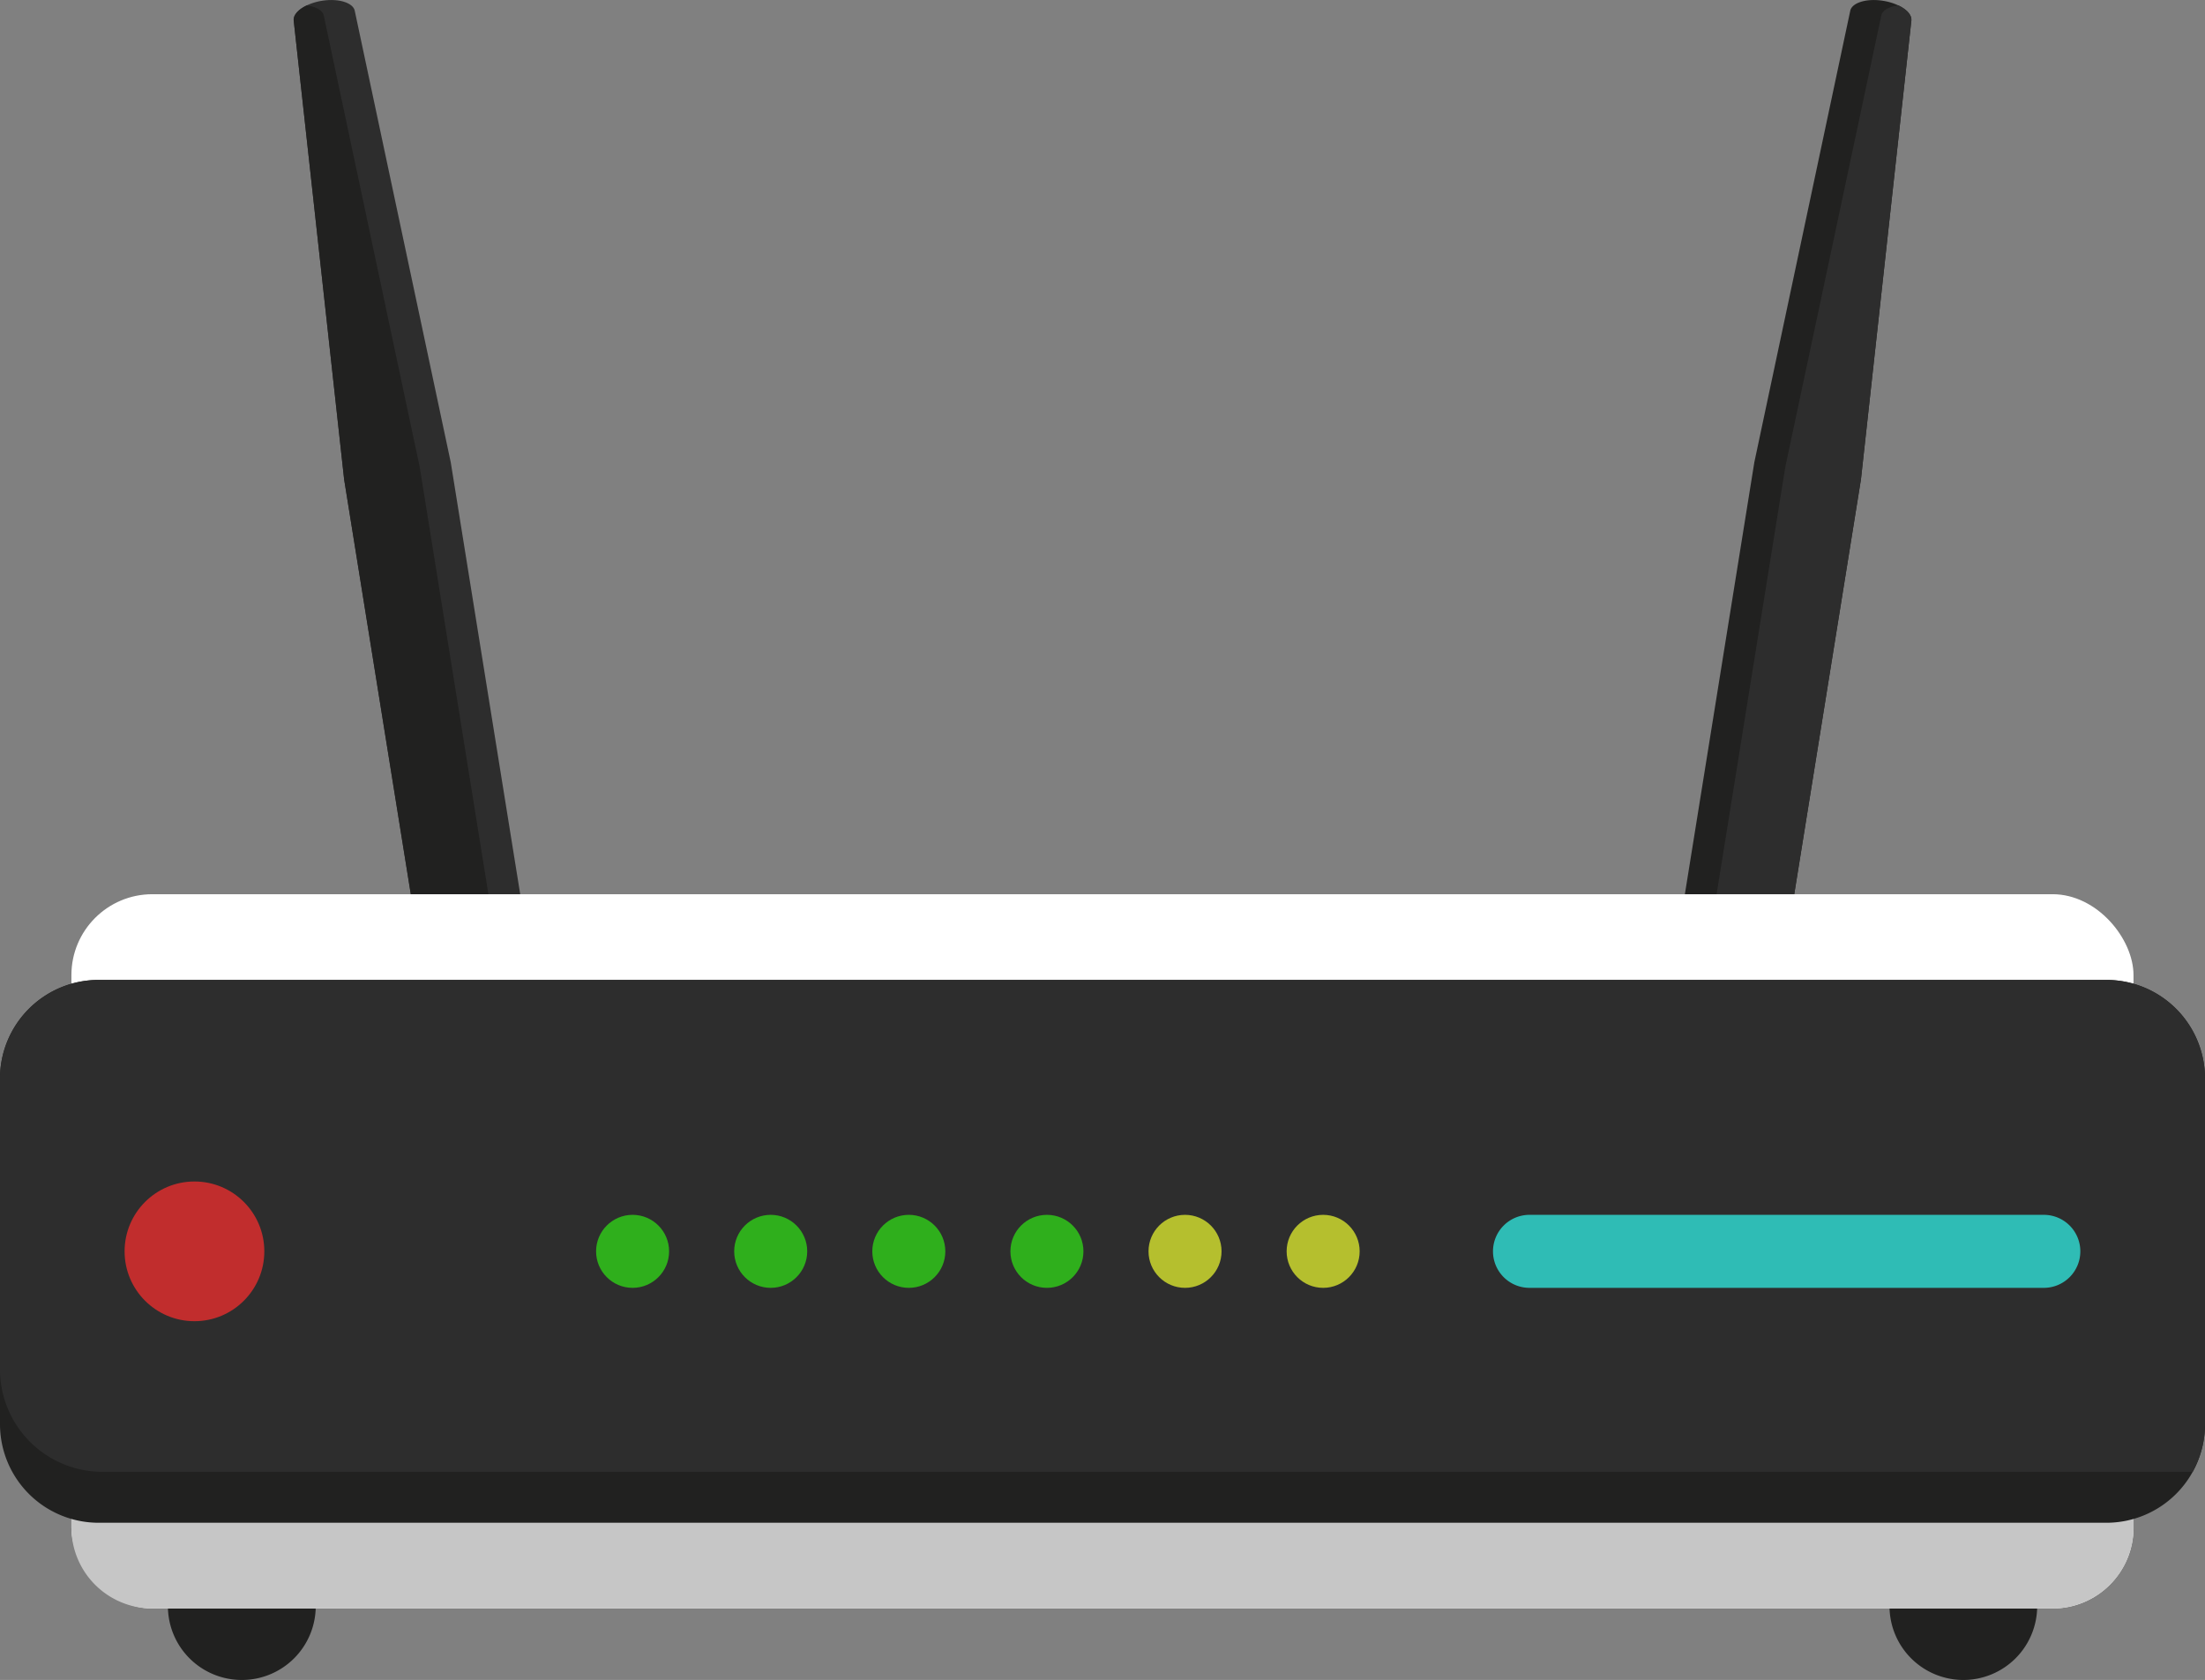 <svg xmlns="http://www.w3.org/2000/svg" viewBox="0 0 272.37 207.54"><rect x="0" y="0" width="272.37" height="207.54" fill="#808080" stroke="none"/><defs><style>.a{fill:#2d2d2d;}.b{fill:#212120;}.c{fill:#fff;}.d{fill:#c6c6c6;}.e{fill:#c12d2d;}.f{fill:#2faf1c;}.g{fill:#b5bf2e;}.h{fill:#2fbcb5;}</style></defs><title>router</title><path class="a" d="M55.68,57.12l9.09,56.53L51.6,115.77,42.51,59.24,36.28,2.54c-.07-.68.57-1.38,1.61-1.87A6.81,6.81,0,0,1,39.76.1c2-.33,3.85.22,4.06,1.23Z"/><path class="b" d="M51.85,57.73l9.09,56.53-9.35,1.5L42.51,59.24,36.28,2.54c-.07-.68.57-1.38,1.61-1.87,1.13.15,2,.61,2.11,1.28Z"/><path class="b" d="M216.7,57.12l-9.09,56.53,13.17,2.12,9.09-56.53,6.23-56.7c.07-.68-.57-1.38-1.61-1.87A6.81,6.81,0,0,0,232.61.1c-2-.33-3.85.22-4.06,1.23Z"/><path class="a" d="M220.52,57.73l-9.09,56.53,9.35,1.5,9.09-56.53,6.23-56.7c.07-.68-.57-1.38-1.61-1.87-1.13.15-2,.61-2.11,1.28Z"/><path class="b" d="M29.86,207.54h0a9.12,9.12,0,0,1-9.12-9.12v-5H39v5A9.12,9.12,0,0,1,29.86,207.54Z"/><path class="b" d="M242.52,207.54h0a9.12,9.12,0,0,1-9.12-9.12v-5h18.24v5A9.12,9.12,0,0,1,242.52,207.54Z"/><rect class="c" x="8.82" y="110.47" width="254.72" height="88.24" rx="10" ry="10"/><path class="d" d="M8.82,168.71v20a10,10,0,0,0,10,10H253.55a10,10,0,0,0,10-10v-20Z"/><path class="b" d="M272.37,133.24v42.7a12.18,12.18,0,0,1-12.18,12.18h-248A12.18,12.18,0,0,1,0,175.94v-42.7a12.18,12.18,0,0,1,12.18-12.18h248A12.18,12.18,0,0,1,272.37,133.24Z"/><path class="a" d="M272.37,133.24v42.7a12.17,12.17,0,0,1-1.52,5.89H12.66A12.66,12.66,0,0,1,0,169.19V133.24a12.18,12.18,0,0,1,12.18-12.18h248A12.18,12.18,0,0,1,272.37,133.24Z"/><circle class="e" cx="24.02" cy="154.59" r="8.63"/><circle class="f" cx="78.14" cy="154.59" r="4.51"/><circle class="f" cx="95.2" cy="154.59" r="4.51"/><circle class="f" cx="112.26" cy="154.59" r="4.51"/><circle class="f" cx="129.32" cy="154.59" r="4.51"/><circle class="g" cx="146.38" cy="154.59" r="4.51"/><circle class="g" cx="163.44" cy="154.59" r="4.51"/><path class="h" d="M252.47,159.1H188.93a4.51,4.51,0,0,1-4.51-4.51h0a4.51,4.51,0,0,1,4.51-4.51h63.53a4.51,4.51,0,0,1,4.51,4.51h0A4.51,4.51,0,0,1,252.47,159.1Z"/></svg>